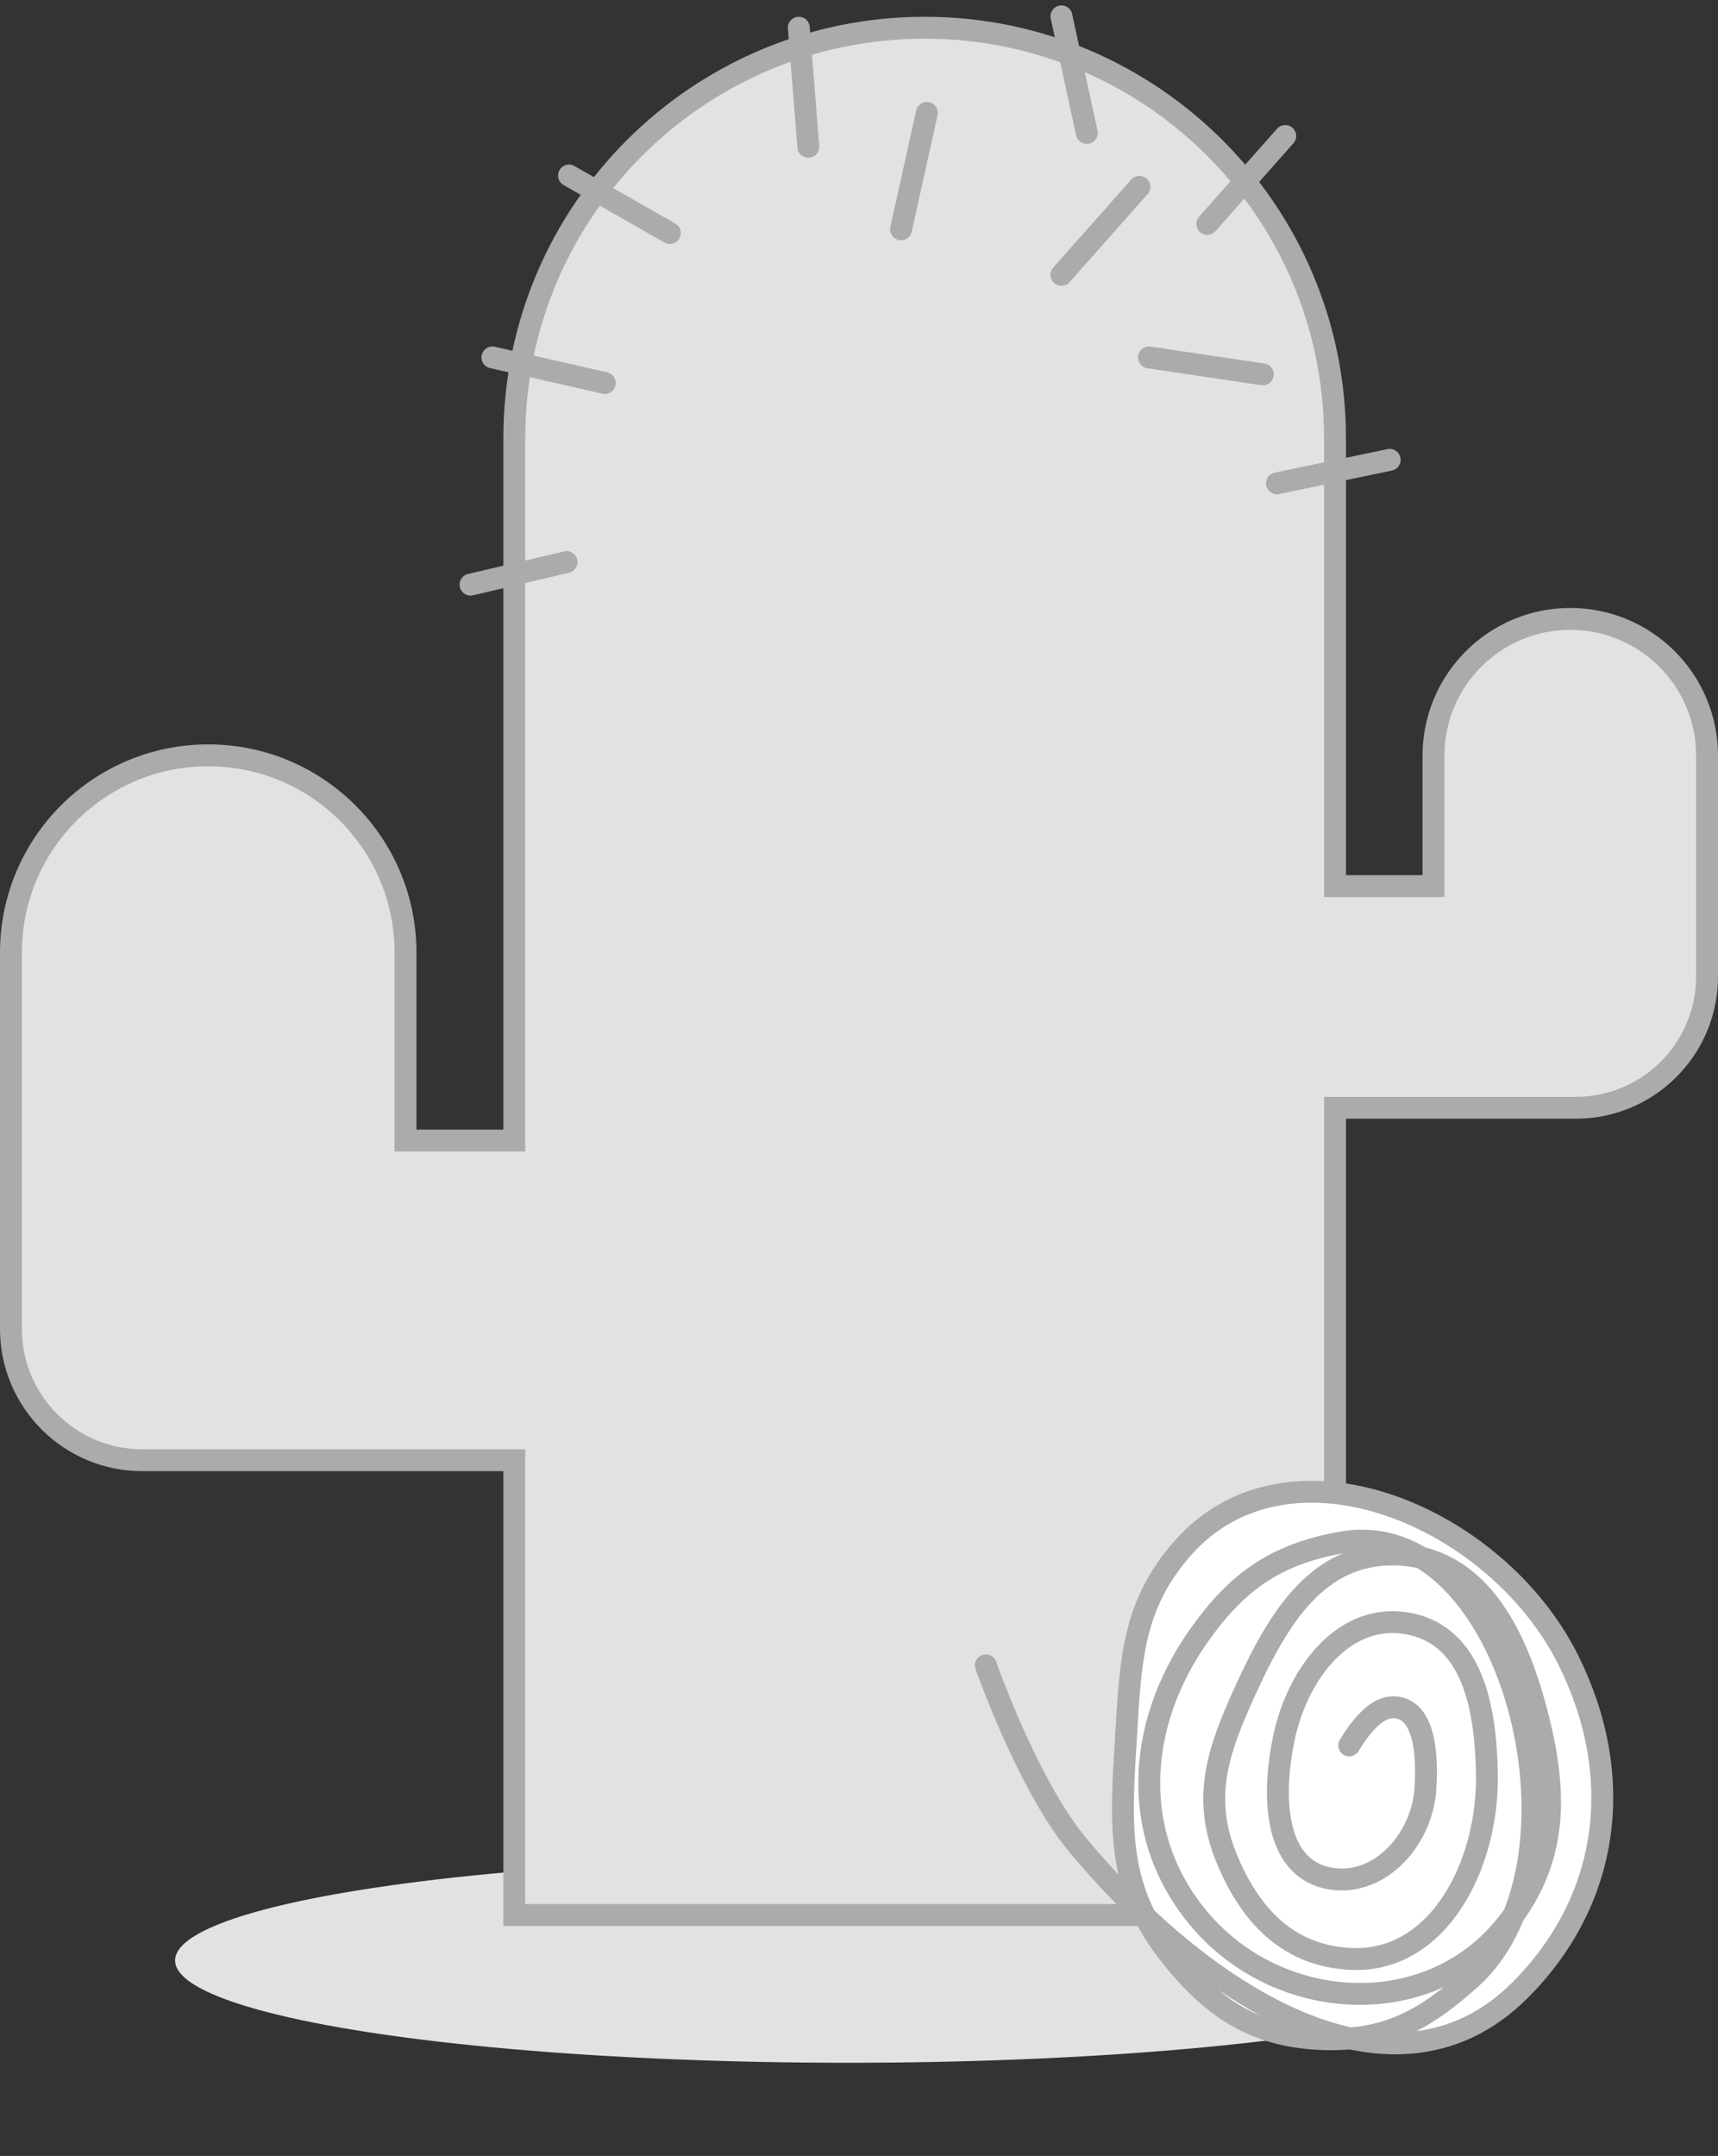 <svg width="157" height="197" viewBox="0 0 157 197" fill="none" xmlns="http://www.w3.org/2000/svg">
<rect x="0" y="0" width="157" height="197" fill="#333333" stroke="none"/>
<ellipse cx="77.5" cy="179.136" rx="61.5" ry="9.35" fill="#E2E2E2"/>
<path fill-rule="evenodd" clip-rule="evenodd" d="M47 40.034C47 19.323 63.789 2.534 84.5 2.534C105.211 2.534 122 19.323 122 40.034V80.966H131V69.053C131 62.15 136.596 56.553 143.5 56.553C150.404 56.553 156 62.15 156 69.053V89.223C156 95.851 150.627 101.223 144 101.223H122V174.981H47V133.427H13C6.373 133.427 1 128.055 1 121.427V87.048C1 77.091 9.072 69.019 19.029 69.019C28.986 69.019 37.058 77.091 37.058 87.048V104.219H47V40.034Z" fill="#E2E2E2"/>
<path d="M122 80.966H121V81.966H122V80.966ZM131 80.966V81.966H132V80.966H131ZM122 101.223V100.223H121V101.223H122ZM122 174.981V175.981H123V174.981H122ZM47 174.981H46V175.981H47V174.981ZM47 133.427H48V132.427H47V133.427ZM37.058 104.219H36.058V105.219H37.058V104.219ZM47 104.219V105.219H48V104.219H47ZM84.5 1.534C63.237 1.534 46 18.771 46 40.034H48C48 19.875 64.342 3.534 84.5 3.534V1.534ZM123 40.034C123 18.771 105.763 1.534 84.5 1.534V3.534C104.658 3.534 121 19.875 121 40.034H123ZM123 80.966V40.034H121V80.966H123ZM131 79.966H122V81.966H131V79.966ZM130 69.053V80.966H132V69.053H130ZM143.5 55.553C136.044 55.553 130 61.597 130 69.053H132C132 62.702 137.149 57.553 143.5 57.553V55.553ZM157 69.053C157 61.597 150.956 55.553 143.5 55.553V57.553C149.851 57.553 155 62.702 155 69.053H157ZM157 89.223V69.053H155V89.223H157ZM144 102.223C151.18 102.223 157 96.403 157 89.223H155C155 95.298 150.075 100.223 144 100.223V102.223ZM122 102.223H144V100.223H122V102.223ZM123 174.981V101.223H121V174.981H123ZM47 175.981H122V173.981H47V175.981ZM46 133.427V174.981H48V133.427H46ZM13 134.427H47V132.427H13V134.427ZM0 121.427C0 128.607 5.82 134.427 13 134.427V132.427C6.925 132.427 2 127.502 2 121.427H0ZM0 87.048V121.427H2V87.048H0ZM19.029 68.019C8.52 68.019 0 76.539 0 87.048H2C2 77.643 9.624 70.019 19.029 70.019V68.019ZM38.058 87.048C38.058 76.539 29.538 68.019 19.029 68.019V70.019C28.434 70.019 36.058 77.643 36.058 87.048H38.058ZM38.058 104.219V87.048H36.058V104.219H38.058ZM47 103.219H37.058V105.219H47V103.219ZM46 40.034V104.219H48V40.034H46Z" fill="#ABABAB"/>
<path d="M117.45 12.43L110.327 20.461" stroke="#ABABAB" stroke-width="2" stroke-linecap="round" stroke-linejoin="round"/>
<path d="M104.123 17.078L97 25.109" stroke="#ABABAB" stroke-width="2" stroke-linecap="round" stroke-linejoin="round"/>
<path d="M126.996 42.017L116.69 44.167" stroke="#ABABAB" stroke-width="2" stroke-linecap="round" stroke-linejoin="round"/>
<path d="M97 1.495L99.318 12.146" stroke="#ABABAB" stroke-width="2" stroke-linecap="round" stroke-linejoin="round"/>
<path d="M84.702 10.315L82.34 20.956" stroke="#ABABAB" stroke-width="2" stroke-linecap="round" stroke-linejoin="round"/>
<path d="M45 32.66L55.268 34.998" stroke="#ABABAB" stroke-width="2" stroke-linecap="round" stroke-linejoin="round"/>
<path d="M115.406 34.208L105 32.66" stroke="#ABABAB" stroke-width="2" stroke-linecap="round" stroke-linejoin="round"/>
<path d="M43 53.421L51.778 51.359" stroke="#ABABAB" stroke-width="2" stroke-linecap="round" stroke-linejoin="round"/>
<path d="M52 16.039L61.215 21.293" stroke="#ABABAB" stroke-width="2" stroke-linecap="round" stroke-linejoin="round"/>
<path d="M73 2.534L73.87 13.417" stroke="#ABABAB" stroke-width="2" stroke-linecap="round" stroke-linejoin="round"/>
<path d="M123.421 186.263C122.68 186.328 121.903 186.35 121.081 186.328C114.706 186.16 110.677 183.489 106.683 178.324C105.863 177.265 105.2 176.216 104.666 175.166C102.147 170.211 102.505 165.215 102.893 158.815C103.324 151.719 103.475 146.666 108.108 141.434C117.768 130.527 136.717 138.489 143.295 151.64C148.587 162.218 147.188 173.544 138.935 181.827C134.377 186.402 128.968 187.447 123.421 186.263Z" fill="white"/>
<path d="M123.3 159.491C123.3 159.491 125.149 156.136 127.134 156.009C130.189 155.814 130.48 160.305 130.259 163.476C129.924 168.283 125.855 172.583 121.313 171.598C116.371 170.527 116.252 163.947 117.328 158.823C118.599 152.768 122.976 147.189 128.83 148.38C134.574 149.549 135.778 156.04 135.881 162.119C136.02 170.41 131.455 179.352 123.48 178.998C117.817 178.747 114.249 175.13 112.053 169.702C109.834 164.219 111.307 159.952 113.754 154.575C116.813 147.851 120.4 141.872 127.557 142.043C135.376 142.229 138.865 149.82 140.737 157.71C142.432 164.852 142.022 170.67 137.374 176.219C130.29 184.676 116.952 183.887 109.75 175.539C103.224 167.975 103.751 157.74 109.509 149.53C113.064 144.46 116.627 142.017 122.575 140.945C138.013 138.163 146.256 170.082 134.433 180.763C130.194 184.593 126.698 186.476 121.081 186.328C114.706 186.16 110.677 183.489 106.683 178.324C101.997 172.265 102.423 166.572 102.893 158.815C103.324 151.719 103.475 146.666 108.108 141.434C117.768 130.527 136.717 138.489 143.295 151.64C148.587 162.218 147.188 173.544 138.935 181.827C126.999 193.808 109.228 181.582 98.417 168.499C93.892 163.024 90.091 152.172 90.091 152.172" stroke="#ABABAB" stroke-width="2" stroke-linecap="round" stroke-linejoin="round"/>
</svg>
